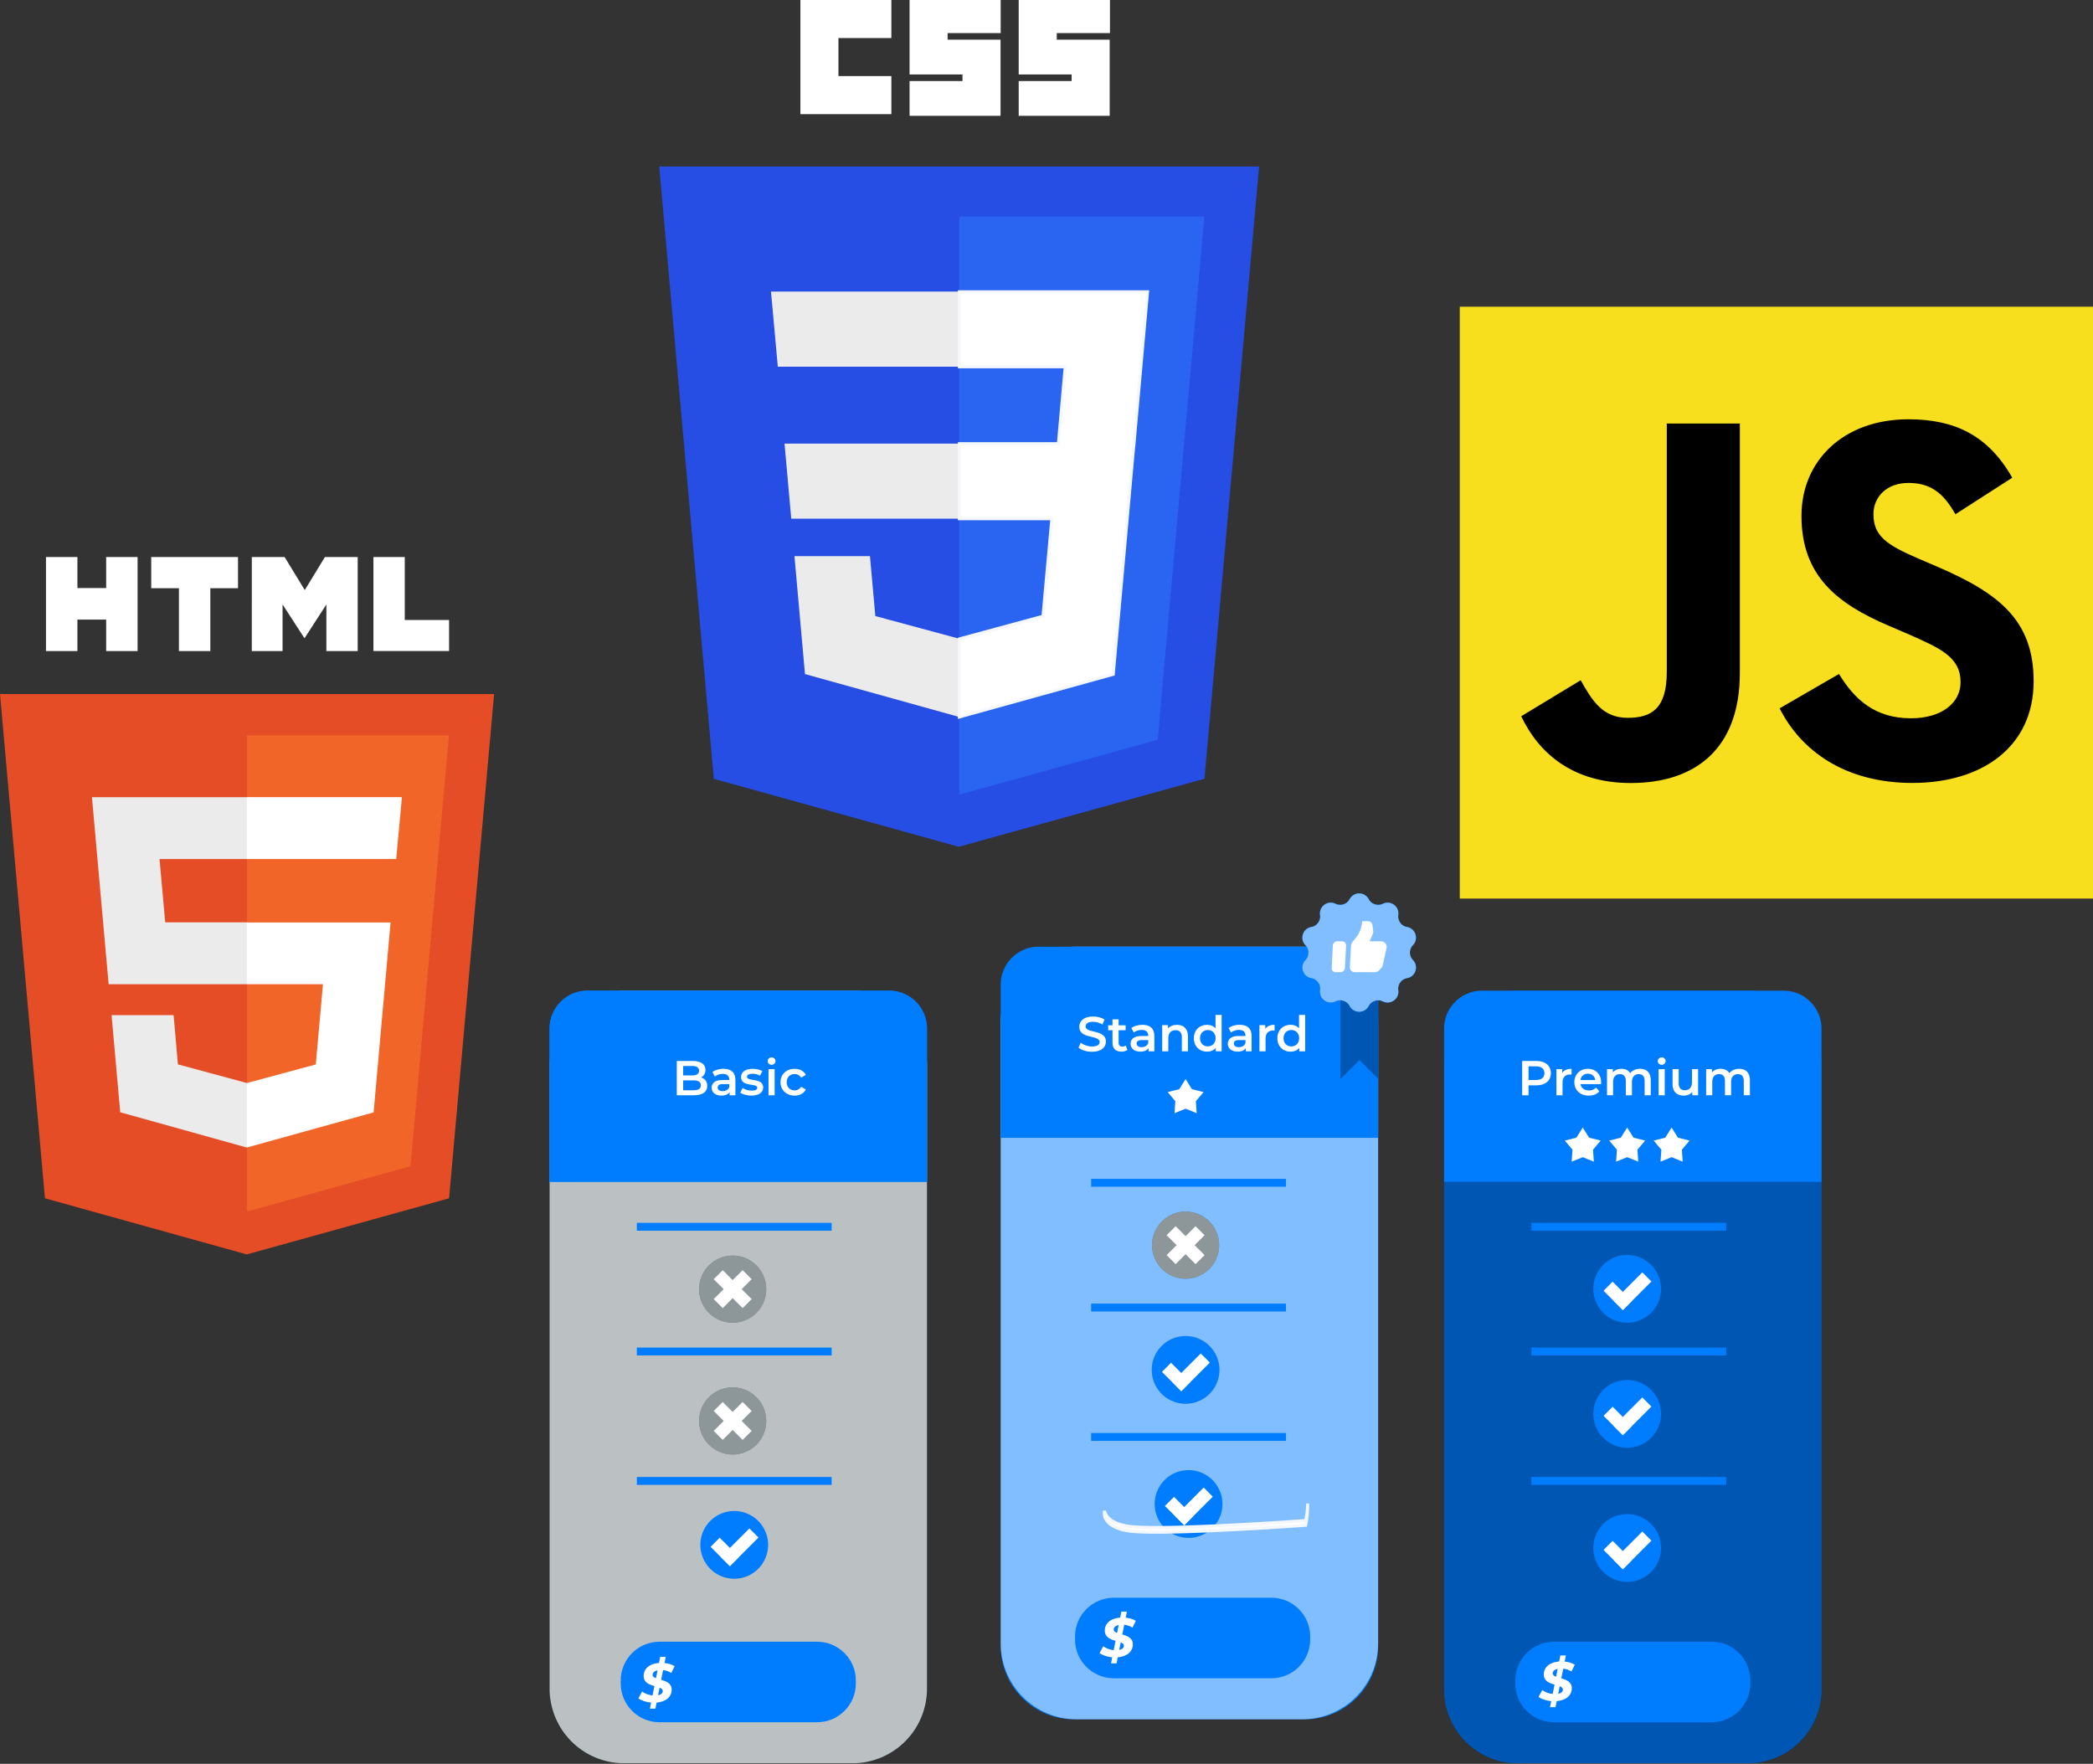<svg xmlns="http://www.w3.org/2000/svg" xmlns:xlink="http://www.w3.org/1999/xlink" width="708.559" height="597.115" viewBox="0 0 187.473 157.987" xmlns:v="https://vecta.io/nano"><rect x="0" y="0" width="187.473" height="157.987" fill="#333333" stroke="none"/><style><![CDATA[.E{fill:#007cff}.F{fill:#fff}.G{opacity:.5}.H{fill:#1a2e35}]]></style><defs><clipPath id="A"><path d="M0 500h500V0H0z"/></clipPath><clipPath id="B"><path d="M315.607 418.512h95.763V222.469h-95.763z"/></clipPath><clipPath id="C"><path d="M0 500h500V0H0z"/></clipPath><clipPath id="D"><path d="M203.102 429.668h95.764v-196.04h-95.764z"/></clipPath><clipPath id="E"><path d="M241.505 362.442h17.018v-17.018h-17.018z"/></clipPath><clipPath id="F"><path d="M289.295 418.915h9.642v-22.834h-9.642z"/></clipPath><clipPath id="G"><path d="M279.654 443.173h28.806v-30.002h-28.806z"/></clipPath><clipPath id="H"><path d="M0 500h500V0H0z"/></clipPath><clipPath id="I"><path d="M88.63 418.512h95.763V222.469H88.63z"/></clipPath><clipPath id="J"><path d="M126.576 317.841h17.018v-17.018h-17.018z"/></clipPath><clipPath id="K"><path d="M126.576 351.284h17.018v-17.018h-17.018z"/></clipPath><path id="L" d="M347.948 398.684v-1.48a1.97 1.97 0 0 1-.36.038c-1.182 0-1.928-.697-1.928-2.053v-3.22h-1.555v6.64h1.48v-.969c.448.696 1.257 1.044 2.363 1.044"/><path id="M" d="M383.477 232.881h-39.978c-5.436 0-9.843 4.407-9.843 9.844v.745c0 5.436 4.407 9.844 9.843 9.844h39.978c5.436 0 9.843-4.408 9.843-9.844v-.745c0-5.437-4.407-9.844-9.843-9.844"/><path id="N" d="M370.658 342.86a8.6 8.6 0 0 0-8.597-8.597 8.6 8.6 0 0 0-8.596 8.597 8.6 8.6 0 0 0 8.596 8.597 8.6 8.6 0 0 0 8.597-8.597"/><path id="O" d="M350.787 383.785l1.609-2.573 2.944-.735-1.95-2.325.211-3.028-2.814 1.137-2.814-1.137.211 3.028-1.95 2.325 2.944.735z"/><path id="P" d="M240.531 405.204v.771h-1.604c-1.057 0-1.343-.398-1.343-.883 0-.559.472-.92 1.268-.92.759 0 1.418.348 1.679 1.032m1.555 1.816v-3.893h-1.468v.808c-.373-.571-1.094-.895-2.089-.895-1.517 0-2.475.833-2.475 1.99 0 1.107.747 1.977 2.761 1.977h1.716v.1c0 .908-.547 1.442-1.654 1.442-.746 0-1.517-.248-2.014-.658l-.61 1.131c.709.547 1.741.821 2.811.821 1.915 0 3.022-.908 3.022-2.823"/><path id="Q" d="M257.631 406.447c0 1.269-.858 2.077-1.978 2.077s-1.977-.808-1.977-2.077.858-2.077 1.977-2.077 1.978.808 1.978 2.077m1.53 5.907v-9.227h-1.493v.858c-.522-.635-1.293-.945-2.201-.945-1.927 0-3.357 1.343-3.357 3.407s1.43 3.395 3.357 3.395c.858 0 1.617-.286 2.139-.895v3.407z"/><path id="R" d="M258.524 353.933a8.51 8.51 0 0 0-8.509-8.509 8.51 8.51 0 0 0-8.509 8.509 8.51 8.51 0 0 0 8.509 8.509 8.51 8.51 0 0 0 8.509-8.509"/><path id="S" d="M296.468 441.727h0a2.73 2.73 0 0 1 3.605-1.171c1.966.955 4.203-.67 3.901-2.835-.202-1.455.782-2.81 2.229-3.067 2.152-.382 3.007-3.011 1.49-4.586-1.019-1.058-1.019-2.733 0-3.791 1.517-1.574.662-4.204-1.49-4.586-1.447-.257-2.431-1.612-2.229-3.067.302-2.166-1.935-3.791-3.901-2.834a2.73 2.73 0 0 1-3.605-1.172c-1.029-1.929-3.793-1.929-4.822 0-.692 1.297-2.284 1.814-3.606 1.172-1.966-.957-4.202.668-3.901 2.834a2.73 2.73 0 0 1-2.228 3.067c-2.152.382-3.007 3.012-1.49 4.586 1.019 1.058 1.019 2.733 0 3.791-1.517 1.575-.662 4.204 1.49 4.586a2.73 2.73 0 0 1 2.228 3.067c-.301 2.165 1.935 3.79 3.901 2.835 1.322-.643 2.914-.125 3.606 1.171 1.029 1.929 3.793 1.929 4.822 0"/><path id="T" d="M184.393 408.894v-38.878H88.63v38.878a9.62 9.62 0 0 0 9.621 9.616h76.521a9.62 9.62 0 0 0 9.621-9.616"/><path id="U" d="M387.178 293.112h-49.434v2h49.434z"/><path id="V" d="M370.658 311.126a8.6 8.6 0 0 0-8.597-8.597 8.6 8.6 0 0 0-8.596 8.597 8.6 8.6 0 0 0 8.596 8.597 8.6 8.6 0 0 0 8.597-8.597"/><path id="W" d="M254.823 356.457l-7.333-7.333-2.285 2.285 7.333 7.333z"/><path id="X" d="M247.49 358.742l7.333-7.333-2.285-2.285-7.333 7.333z"/><path id="Y" d="M143.594 309.333a8.51 8.51 0 0 0-8.509-8.509 8.51 8.51 0 0 0-8.509 8.509 8.51 8.51 0 0 0 8.509 8.509 8.51 8.51 0 0 0 8.509-8.509"/><path id="Z" d="M58.031 134.649a7.779 7.779 0 0 1-.177 1.529s-11.705.847-15.372.564c-1.765-.135-2.514-.794-2.646-1.423-.161.725.479 1.68 2.646 1.852 3.667.283 15.372-.564 15.372-.564a8.149 8.149 0 0 0 .177-1.958z"/><path id="a" d="M370.658 277.1a8.6 8.6 0 0 0-8.597-8.597 8.6 8.6 0 0 0-8.596 8.597 8.6 8.6 0 0 0 8.596 8.597 8.6 8.6 0 0 0 8.597-8.597"/><path id="b" d="M139.894 311.856l-7.333-7.333-2.285 2.285 7.333 7.333z"/><path id="c" d="M132.561 314.141l7.333-7.333-2.285-2.285-7.333 7.333z"/><path id="d" d="M143.594 342.774a8.51 8.51 0 0 0-8.509-8.509 8.51 8.51 0 0 0-8.509 8.509 8.51 8.51 0 0 0 8.509 8.509 8.51 8.51 0 0 0 8.509-8.509"/></defs><g transform="matrix(.353 0 0 -.353 17.941 236.469)"><g clip-path="url(#A)"><path d="M392.741 222.47h-58.505c-10.289 0-18.629 8.34-18.629 18.628v158.786c0 10.288 8.34 18.628 18.629 18.628h58.505a18.63 18.63 0 0 0 18.628-18.628V241.098a18.63 18.63 0 0 0-18.628-18.628" class="E"/><g clip-path="url(#B)" opacity=".3"><path d="M392.949 418.512h-58.922c-10.174 0-18.42-8.247-18.42-18.42V240.889c0-10.172 8.246-18.419 18.42-18.419h58.922c10.173 0 18.42 8.247 18.42 18.419v159.203c0 10.173-8.247 18.42-18.42 18.42"/></g><path d="M411.37 408.894v-38.878h-95.763v38.878a9.62 9.62 0 0 0 9.621 9.616h76.521a9.62 9.62 0 0 0 9.621-9.616" class="E"/><g class="F"><path d="M341.07 397.577c0 1.095-.733 1.729-2.151 1.729h-1.891v-3.458h1.891c1.418 0 2.151.635 2.151 1.729m1.629 0c0-1.915-1.418-3.096-3.706-3.096h-1.965v-2.512h-1.616v8.705h3.581c2.288 0 3.706-1.169 3.706-3.097"/><use xlink:href="#L"/><path d="M350.199 395.824h3.768c-.124.958-.858 1.617-1.878 1.617-1.007 0-1.741-.647-1.89-1.617m5.223-1.032h-5.211c.187-.97.995-1.592 2.152-1.592.746 0 1.331.236 1.803.722l.833-.958c-.597-.709-1.529-1.082-2.674-1.082-2.226 0-3.668 1.43-3.668 3.407s1.455 3.395 3.432 3.395c1.94 0 3.358-1.355 3.358-3.432a6.65 6.65 0 0 0-.025-.46m12.623.982v-3.805h-1.555v3.606c0 1.181-.547 1.754-1.492 1.754-1.019 0-1.728-.672-1.728-1.99v-3.37h-1.555v3.606c0 1.181-.547 1.754-1.492 1.754-1.032 0-1.729-.672-1.729-1.99v-3.37h-1.554v6.64h1.48v-.845c.497.597 1.268.92 2.176.92.97 0 1.778-.36 2.239-1.107.534.684 1.43 1.107 2.486 1.107 1.605 0 2.724-.908 2.724-2.91m1.991 2.835h1.555v-6.641h-1.555zm-.212 2.028c0 .522.423.932.996.932s.994-.385.994-.895c0-.547-.41-.97-.994-.97-.573 0-.996.41-.996.933m10.235-2.028v-6.641h-1.48v.846c-.498-.609-1.281-.933-2.139-.933-1.704 0-2.86.933-2.86 2.935v3.793h1.554v-3.582c0-1.206.572-1.778 1.555-1.778 1.082 0 1.815.672 1.815 2.003v3.357zm13.146-2.835v-3.805h-1.555v3.606c0 1.181-.547 1.754-1.492 1.754-1.019 0-1.728-.672-1.728-1.99v-3.37h-1.555v3.606c0 1.181-.547 1.754-1.492 1.754-1.032 0-1.729-.672-1.729-1.99v-3.37H382.1v6.64h1.48v-.845c.497.597 1.268.92 2.176.92.97 0 1.778-.36 2.239-1.107.534.684 1.43 1.107 2.486 1.107 1.605 0 2.724-.908 2.724-2.91"/></g><use xlink:href="#M" class="E"/><path d="M345.751 241.169c0 .404-.321.656-.81.838l-.377-1.913c.754.153 1.187.544 1.187 1.075m-1.732 3.241l.405 2.011c-.796-.153-1.243-.586-1.257-1.117 0-.434.349-.685.852-.894m3.995-2.879c0-1.857-1.494-3.1-3.827-3.296l-.308-1.537h-1.397l.308 1.537c-1.328.126-2.501.544-3.213 1.076l.935 1.732c.741-.545 1.676-.894 2.641-.992l.475 2.361c-1.299.391-2.725.907-2.725 2.599 0 1.857 1.523 3.114 3.898 3.283l.307 1.536h1.397l-.307-1.551c.992-.097 1.9-.378 2.571-.796l-.852-1.732c-.601.404-1.328.643-2.082.727l-.489-2.459c1.285-.377 2.668-.88 2.668-2.488" class="F"/><path d="M337.744 294.112h49.434"/><use xlink:href="#U" class="E"/><path d="M337.744 326.952h49.434"/><path d="M387.178 325.952h-49.434v2h49.434z" class="E"/><path d="M337.744 358.604h49.434"/><g class="E"><path d="M387.178 357.604h-49.434v2h49.434z"/><use xlink:href="#N"/></g><g class="F"><path d="M368.215 344.72l-4.946-4.946-2.306-2.31-2.311 2.31 2.307 2.306 4.945 4.95z"/><path d="M363.269 339.774l-2.306-2.311-4.9 4.9 2.307 2.307 2.589-2.59z"/></g><use xlink:href="#V" class="E"/><g class="F"><path d="M368.215 312.985l-4.946-4.945-2.306-2.311-2.311 2.311 2.307 2.306 4.945 4.95z"/><path d="M363.269 308.04l-2.306-2.311-4.9 4.9 2.307 2.306 2.589-2.589z"/></g><use xlink:href="#a" class="E"/><g class="F"><path d="M368.215 278.96l-4.946-4.946-2.306-2.31-2.311 2.31 2.307 2.307 4.945 4.95z"/><path d="M363.269 274.014l-2.306-2.31-4.9 4.899 2.307 2.307 2.589-2.589z"/><use xlink:href="#O"/><path d="M362.062 383.785l1.609-2.573 2.944-.735-1.95-2.325.211-3.028-2.814 1.137-2.814-1.137.211 3.028-1.95 2.325 2.944.735zm11.274 0l1.608-2.573 2.945-.735-1.95-2.325.211-3.028-2.814 1.137-2.814-1.137.211 3.028-1.95 2.325 2.944.735z"/></g></g><g clip-path="url(#C)"><path d="M280.235 233.628H221.73c-10.289 0-18.629 8.34-18.629 18.628v158.786c0 10.288 8.34 18.628 18.629 18.628h58.505c10.288 0 18.628-8.34 18.628-18.628V252.256c0-10.288-8.34-18.628-18.628-18.628" class="E"/><g clip-path="url(#D)" class="F G"><path d="M279.613 429.669H222.35c-10.63 0-19.248-8.618-19.248-19.248v-157.54c0-10.633 8.62-19.253 19.253-19.253h57.258c10.633 0 19.252 8.62 19.252 19.253v157.535c0 10.633-8.619 19.253-19.252 19.253"/></g><path d="M298.865 420.052v-38.877h-95.763v38.877a9.62 9.62 0 0 0 9.621 9.616h76.521a9.62 9.62 0 0 0 9.621-9.616" class="E"/><g class="F"><path d="M222.846 404.047l.56 1.256c.696-.56 1.803-.958 2.873-.958 1.355 0 1.927.485 1.927 1.132 0 1.878-5.173.647-5.173 3.88 0 1.405 1.119 2.599 3.507 2.599 1.044 0 2.139-.274 2.897-.771l-.509-1.256c-.784.46-1.642.684-2.401.684-1.343 0-1.89-.523-1.89-1.181 0-1.853 5.161-.647 5.161-3.843 0-1.393-1.132-2.587-3.519-2.587-1.356 0-2.711.423-3.433 1.045m12.399-.559c-.373-.299-.933-.448-1.492-.448-1.455 0-2.289.771-2.289 2.239v3.196h-1.094v1.243h1.094v1.518h1.555v-1.518h1.778v-1.243h-1.778v-3.159c0-.647.323-.995.92-.995.324 0 .635.087.871.273z"/><use xlink:href="#P"/><path d="M250.617 406.932v-3.805h-1.555v3.606c0 1.181-.584 1.754-1.579 1.754-1.107 0-1.853-.672-1.853-2.002v-3.358h-1.555v6.64h1.48v-.857c.51.609 1.319.932 2.289.932 1.591 0 2.773-.908 2.773-2.91"/><use xlink:href="#Q"/><path d="M265.205 405.204v.771h-1.604c-1.057 0-1.343-.398-1.343-.883 0-.559.472-.92 1.268-.92.759 0 1.418.348 1.679 1.032m1.555 1.816v-3.893h-1.468v.808c-.373-.571-1.094-.895-2.089-.895-1.517 0-2.475.833-2.475 1.99 0 1.107.747 1.977 2.761 1.977h1.716v.1c0 .908-.547 1.442-1.654 1.442-.746 0-1.517-.248-2.014-.658l-.61 1.131c.709.547 1.741.821 2.811.821 1.915 0 3.022-.908 3.022-2.823m5.833 2.822v-1.48a1.97 1.97 0 0 1-.36.038c-1.182 0-1.928-.697-1.928-2.053v-3.22h-1.555v6.64h1.48v-.969c.448.696 1.257 1.044 2.363 1.044m6.23-3.395c0 1.269-.858 2.077-1.978 2.077s-1.977-.808-1.977-2.077.858-2.077 1.977-2.077 1.978.808 1.978 2.077m1.53 5.907v-9.227h-1.493v.858c-.522-.635-1.293-.945-2.201-.945-1.927 0-3.357 1.343-3.357 3.407s1.43 3.395 3.357 3.395c.858 0 1.617-.286 2.139-.895v3.407z"/></g><path d="M271.781 244.039h-39.978c-5.436 0-9.843 4.407-9.843 9.844v.745c0 5.436 4.407 9.844 9.843 9.844h39.978c5.436 0 9.843-4.408 9.843-9.844v-.745c0-5.437-4.407-9.844-9.843-9.844" class="E"/><path d="M226.047 305.271h49.434"/><path d="M275.481 304.271h-49.434v2h49.434z" class="E"/><path d="M226.047 338.11h49.434"/><path d="M275.481 337.11h-49.434v2h49.434z" class="E"/><path d="M226.047 369.763h49.434"/><g class="E"><path d="M275.481 368.763h-49.434v2h49.434zm-16.87-46.479a8.6 8.6 0 0 0-8.597-8.597 8.6 8.6 0 0 0-8.596 8.597 8.6 8.6 0 0 0 8.596 8.597 8.6 8.6 0 0 0 8.597-8.597"/></g><g class="F"><path d="M256.167 324.144l-4.945-4.946-2.307-2.31-2.31 2.31 2.306 2.306 4.946 4.95z"/><path d="M251.222 319.198l-2.307-2.311-4.899 4.9 2.307 2.307 2.588-2.59z"/></g><path d="M259.361 288.258a8.6 8.6 0 0 0-8.597-8.597 8.6 8.6 0 0 0-8.596 8.597 8.6 8.6 0 0 0 8.596 8.597 8.6 8.6 0 0 0 8.597-8.597" class="E"/><g class="F"><path d="M256.917 290.118l-4.946-4.945-2.306-2.311-2.31 2.311 2.306 2.306 4.945 4.95z"/><path d="M251.971 285.172l-2.307-2.311-4.899 4.9 2.307 2.306 2.589-2.589z"/></g><use xlink:href="#R" class="H"/><g class="F"><g clip-path="url(#E)" class="G"><use xlink:href="#R"/></g><use xlink:href="#W"/><use xlink:href="#X"/></g><g class="E"><path d="M289.3 418.912v-22.826l4.816 4.817v18.009z"/><path d="M298.933 418.912v-22.826l-4.817 4.817v18.009z"/></g><g clip-path="url(#F)" opacity=".3"><path d="M298.937 418.915v-22.833l-4.816 4.826-4.826-4.826v22.833z"/></g><g class="E"><use xlink:href="#S"/><use xlink:href="#S"/></g><g class="F"><g clip-path="url(#G)" class="G"><use xlink:href="#S"/></g><path d="M289.731 431.035h-1.238a1.13 1.13 0 0 1-1.116-1.06l-.299-5.713c-.031-.585.42-1.06 1.004-1.06h1.238a1.13 1.13 0 0 1 1.115 1.06l.299 5.713c.031.585-.419 1.06-1.003 1.06m9.889 0h-2.905l.809 1.902c.088.207.121.431.096.648l-.171 1.5a1.19 1.19 0 0 1-1.182 1.054h-1.447a7.29 7.29 0 0 0-1.567-4.146l-.889-1.122a1.8 1.8 0 0 1-.391-1.019l-.28-5.344a1.23 1.23 0 0 1 1.239-1.306h5.069c.445 0 .877.196 1.184.537l.473.525c.187.208.316.46.378.732l.967 4.311c.09.4.002.819-.24 1.149a1.42 1.42 0 0 1-1.143.579m-49.606-34.949l1.609-2.573 2.944-.735-1.95-2.325.211-3.028-2.814 1.137-2.814-1.137.211 3.028-1.95 2.325 2.945.735zm-15.653-143.789c0 .404-.322.656-.811.838l-.376-1.914c.753.154 1.187.545 1.187 1.076m-1.732 3.24l.404 2.012c-.796-.153-1.243-.586-1.256-1.117 0-.434.349-.685.852-.895m3.995-2.878c0-1.857-1.494-3.1-3.828-3.296l-.307-1.537h-1.397l.307 1.537c-1.327.125-2.5.544-3.213 1.076l.936 1.732c.74-.545 1.676-.894 2.64-.992l.475 2.36c-1.298.392-2.724.908-2.724 2.6 0 1.857 1.523 3.114 3.898 3.283l.307 1.536h1.397l-.307-1.552c.992-.096 1.9-.377 2.57-.796l-.851-1.731c-.602.404-1.328.643-2.083.726l-.488-2.458c1.285-.378 2.668-.881 2.668-2.488"/></g></g><g clip-path="url(#H)"><path d="M165.764 222.47h-58.505c-10.288 0-18.629 8.34-18.629 18.628v158.786c0 10.288 8.341 18.628 18.629 18.628h58.505c10.289 0 18.629-8.34 18.629-18.628V241.098c0-10.288-8.34-18.628-18.629-18.628" class="H"/><g clip-path="url(#I)" opacity=".7" class="F"><path d="M165.476 418.512h-57.928c-10.447 0-18.917-8.47-18.917-18.917V241.387a18.92 18.92 0 0 1 18.917-18.917h57.928a18.92 18.92 0 0 1 18.917 18.917v158.208a18.92 18.92 0 0 1-18.917 18.917"/></g><g class="E"><use xlink:href="#T"/><use xlink:href="#T"/></g><g class="F"><path d="M127.015 394.493c0 .871-.659 1.256-1.878 1.256h-2.611v-2.512h2.611c1.219 0 1.878.385 1.878 1.256m-4.489 4.912v-2.4h2.288c1.119 0 1.753.398 1.753 1.194 0 .808-.634 1.206-1.753 1.206zm6.118-5.074c0-1.492-1.169-2.362-3.407-2.362h-4.328v8.705h4.079c2.089 0 3.209-.883 3.209-2.264 0-.895-.448-1.554-1.12-1.915.933-.298 1.567-1.032 1.567-2.164m5.584-.286v.771h-1.604c-1.057 0-1.343-.398-1.343-.883 0-.559.472-.92 1.268-.92.759 0 1.418.348 1.679 1.032m1.555 1.816v-3.893h-1.468v.808c-.373-.571-1.094-.895-2.089-.895-1.517 0-2.475.833-2.475 1.99 0 1.107.747 1.977 2.761 1.977h1.716v.1c0 .908-.547 1.442-1.654 1.442-.746 0-1.517-.248-2.014-.658l-.61 1.131c.709.547 1.741.821 2.811.821 1.915 0 3.022-.908 3.022-2.823m1.231-3.233l.597 1.181c.584-.385 1.48-.659 2.313-.659.983 0 1.393.274 1.393.734 0 1.268-4.104.075-4.104 2.723 0 1.256 1.132 2.077 2.922 2.077.883 0 1.891-.211 2.487-.572l-.596-1.181c-.635.373-1.269.497-1.903.497-.945 0-1.393-.311-1.393-.746 0-1.343 4.104-.149 4.104-2.748 0-1.244-1.144-2.052-3.009-2.052-1.107 0-2.214.323-2.811.746m7.164 5.981h1.555v-6.641h-1.555zm-.211 2.028c0 .522.422.932.995.932s.994-.385.994-.895c0-.547-.41-.97-.994-.97-.573 0-.995.41-.995.933m3.258-5.348c0 1.99 1.492 3.395 3.594 3.395 1.293 0 2.325-.535 2.835-1.542l-1.194-.696c-.398.634-.994.92-1.653.92-1.144 0-2.015-.796-2.015-2.077 0-1.293.871-2.077 2.015-2.077.659 0 1.255.286 1.653.921l1.194-.697c-.51-.995-1.542-1.554-2.835-1.554-2.102 0-3.594 1.417-3.594 3.407"/></g><use xlink:href="#Y" class="H"/><g class="F"><g clip-path="url(#J)" class="G"><use xlink:href="#Y"/></g><use xlink:href="#b"/><use xlink:href="#c"/></g><path d="M144.081 277.887a8.6 8.6 0 0 0-8.597-8.596c-4.748 0-8.596 3.848-8.596 8.596a8.6 8.6 0 0 0 8.596 8.597 8.6 8.6 0 0 0 8.597-8.597" class="E"/><g class="F"><path d="M141.637 279.747l-4.946-4.946-2.306-2.31-2.311 2.31 2.307 2.307 4.945 4.949z"/><path d="M136.692 274.801l-2.307-2.31-4.899 4.899 2.307 2.307 2.589-2.589z"/></g><path d="M156.501 232.881h-39.978c-5.436 0-9.843 4.407-9.843 9.844v.745c0 5.436 4.407 9.844 9.843 9.844h39.978c5.437 0 9.843-4.408 9.843-9.844v-.745c0-5.437-4.406-9.844-9.843-9.844" class="E"/><path d="M117.348 240.8c0 .404-.322.656-.811.838l-.376-1.914c.753.154 1.187.545 1.187 1.076m-1.732 3.24l.404 2.012c-.796-.153-1.242-.586-1.256-1.117 0-.434.349-.685.852-.895m3.995-2.878c0-1.857-1.494-3.1-3.828-3.296l-.307-1.537h-1.397l.308 1.537c-1.328.126-2.501.544-3.214 1.076l.936 1.732c.74-.545 1.676-.894 2.64-.992l.475 2.361c-1.298.391-2.724.907-2.724 2.599 0 1.857 1.523 3.114 3.898 3.283l.307 1.536h1.397l-.307-1.551c.992-.097 1.9-.378 2.57-.796l-.851-1.732c-.602.404-1.328.643-2.083.727l-.488-2.459c1.285-.378 2.668-.88 2.668-2.488" class="F"/><path d="M110.767 294.112h49.434"/><path d="M160.201 293.112h-49.434v2h49.434z" class="E"/><path d="M110.767 326.952h49.434"/><path d="M160.201 325.952h-49.434v2h49.434z" class="E"/><path d="M110.767 358.604h49.434"/><path d="M160.201 357.604h-49.434v2h49.434z" class="E"/><use xlink:href="#d" class="H"/><g class="F"><g clip-path="url(#K)" class="G"><use xlink:href="#d"/></g><path d="M139.894 345.299l-7.333-7.333-2.285 2.285 7.333 7.333z"/><path d="M132.561 347.584l7.333-7.333-2.285-2.285-7.333 7.333z"/></g></g></g><path d="M130.754 27.474h56.72v53.01h-56.72z" fill="#f7df1e"/><path d="M136.255 64.156l5.329-3.225c1.029 1.823 1.963 3.366 4.207 3.366 2.151 0 3.506-.841 3.506-4.112V37.936h6.543v22.339c0 6.776-3.969 9.861-9.768 9.861-5.233 0-8.271-2.712-9.813-5.982m23.135-.701l5.326-3.085c1.402 2.291 3.225 3.969 6.451 3.969 2.712 0 4.44-1.355 4.44-3.225 0-2.244-1.775-3.037-4.763-4.347l-1.635-.701c-4.72-2.008-7.853-4.532-7.853-9.861 0-4.908 3.739-8.647 9.581-8.647 4.159 0 7.144 1.45 9.3 5.233l-5.093 3.273c-1.122-2.011-2.336-2.805-4.207-2.805-1.916 0-3.133 1.214-3.133 2.805 0 1.963 1.214 2.757 4.019 3.969l1.635.701c5.556 2.381 8.694 4.813 8.694 10.282 0 5.89-4.628 9.115-10.848 9.115-6.085 0-10.001-2.91-11.906-6.683"/><path d="M44.257 62.168l-4.032 45.164-18.124 5.027-18.074-5.027L0 62.168z" fill="#e44d26"/><path d="M22.127 108.518l14.645-4.059 3.44-38.597H22.128z" fill="#f16529"/><path d="M14.29 76.943h7.837v-5.54H8.236l.132 1.487 1.363 15.266h12.398v-5.54h-7.332zm1.259 13.983H9.993l.775 8.7 11.335 3.159h.026v-5.781h-.024l-6.17-1.667z" fill="#ebebeb"/><path d="M4.119 49.892h2.815v2.781h2.574v-2.781h2.815v8.424H9.508v-2.82H6.934v2.82H4.119zm11.906 2.794h-2.479v-2.794h7.773v2.794H18.84v5.63h-2.813v-5.63h0zm6.53-2.794h2.937l1.807 2.961 1.804-2.961h2.937v8.424h-2.805v-4.175l-1.937 2.995h-.048l-1.939-2.995v4.175h-2.757zm10.885 0h2.815v5.638h3.969v2.783h-6.776v-8.422zM22.108 88.156h6.821l-.643 7.186-6.178 1.667v5.776l11.359-3.149.082-.937 1.302-14.586.135-1.487H22.109v5.54zm0-11.226v.013h13.383l.111-1.246.265-2.81.132-1.487H22.108v5.527z" class="F"/><path d="M85.881 75.846L63.937 69.76l-4.89-54.848h53.734l-4.895 54.84z" fill="#264de4"/><path d="M103.695 66.262l4.183-46.863h-21.96v51.782z" fill="#2965f1"/><path d="M70.271 39.733l.603 6.726h15.055v-6.726zm-1.212-13.615l.611 6.726h16.256v-6.726h-16.88zm16.867 31.086h-.029l-7.493-2.024-.479-5.366H71.16l.942 10.562 13.779 3.834h.032z" fill="#ebebeb"/><g class="F"><path d="M71.694 0h8.147v3.408H75.1v3.408h4.741v3.408h-8.147zm9.79 0h8.147v2.963h-4.752v.593h4.741v6.816h-8.149V7.26h4.741v-.593h-4.741V0zm9.79 0h8.147v2.963h-4.765v.593h4.741v6.816h-8.15V7.26h4.741v-.593h-4.741V0z"/><g transform="matrix(1 0 0 1 59.095 .016)" stroke="#f4f7fb" stroke-width=".265"><path d="M42.482 39.733l1.214-13.615H26.834v6.726h9.48l-.611 6.879h-8.869v6.726h8.284l-.794 8.731-7.49 2.029v6.998l13.79-3.823.101-1.138 1.587-17.711.164-1.807z"/><use xlink:href="#Z" opacity=".3"/></g></g></svg>
